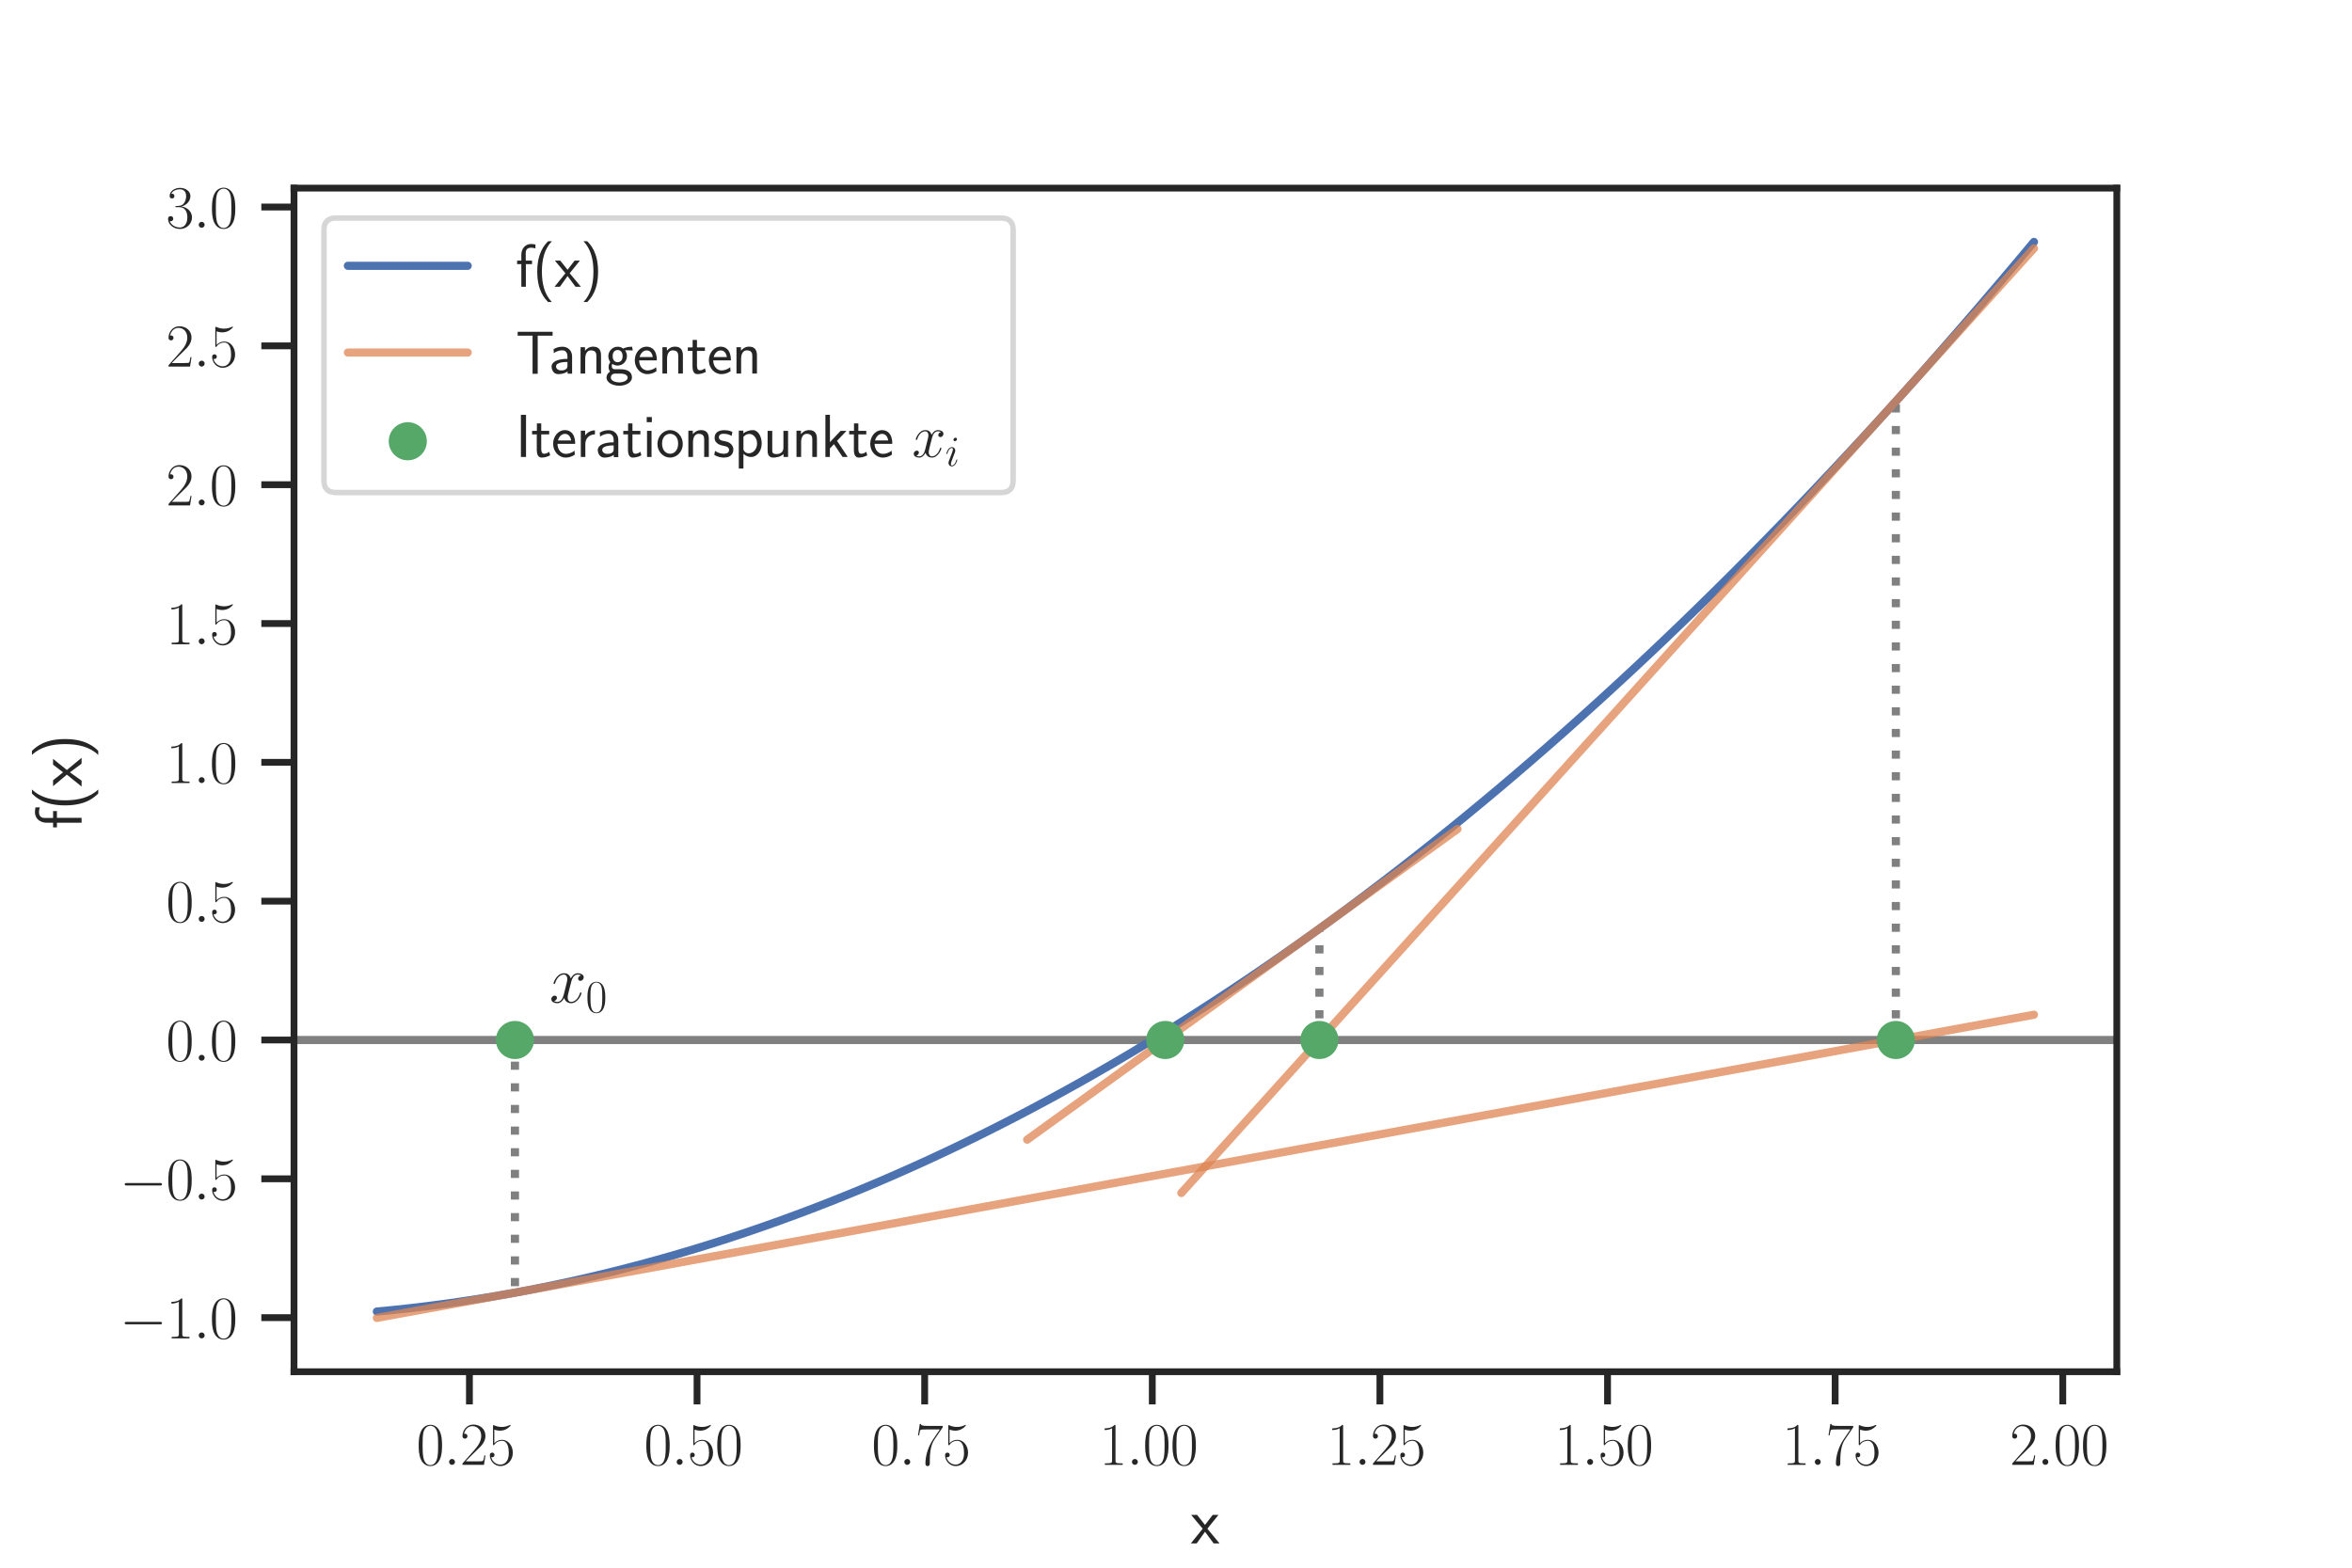 <?xml version="1.0" encoding="utf-8" standalone="no"?>
<!DOCTYPE svg PUBLIC "-//W3C//DTD SVG 1.1//EN"
  "http://www.w3.org/Graphics/SVG/1.1/DTD/svg11.dtd">
<svg height="288pt" version="1.1" viewBox="0 0 432 288" width="432pt" xmlns="http://www.w3.org/2000/svg" xmlns:xlink="http://www.w3.org/1999/xlink">
 <defs>
  <style type="text/css">*{stroke-linecap:butt;stroke-linejoin:round;}</style>
 </defs>
 <g id="figure_1">
  <g id="patch_1">
   <path d="M 0 288 
L 432 288 
L 432 0 
L 0 0 
z
" style="fill:#ffffff;"/>
  </g>
  <g id="axes_1">
   <g id="patch_2">
    <path d="M 54 252 
L 388.8 252 
L 388.8 34.56 
L 54 34.56 
z
" style="fill:#ffffff;"/>
   </g>
   <g id="LineCollection_1">
    <path clip-path="url(#pfc3100a37d)" d="M 94.582 191.057 
L 94.582 237.475 
" style="fill:none;stroke:#808080;stroke-dasharray:1.5,2.475;stroke-dashoffset:0;stroke-width:1.5;"/>
   </g>
   <g id="LineCollection_2">
    <path clip-path="url(#pfc3100a37d)" d="M 348.218 191.057 
L 348.218 73.725 
" style="fill:none;stroke:#808080;stroke-dasharray:1.5,2.475;stroke-dashoffset:0;stroke-width:1.5;"/>
   </g>
   <g id="LineCollection_3">
    <path clip-path="url(#pfc3100a37d)" d="M 242.342 191.057 
L 242.342 170.612 
" style="fill:none;stroke:#808080;stroke-dasharray:1.5,2.475;stroke-dashoffset:0;stroke-width:1.5;"/>
   </g>
   <g id="line2d_1">
    <path clip-path="url(#pfc3100a37d)" d="M 54 191.057 
L 388.8 191.057 
" style="fill:none;stroke:#808080;stroke-linecap:round;stroke-width:1.5;"/>
   </g>
   <g id="matplotlib.axis_1">
    <g id="xtick_1">
     <g id="line2d_2">
      <defs>
       <path d="M 0 0 
L 0 6 
" id="m090f554e8c" style="stroke:#262626;stroke-width:1.25;"/>
      </defs>
      <g>
       <use style="fill:#262626;stroke:#262626;stroke-width:1.25;" x="86.22" xlink:href="#m090f554e8c" y="252"/>
      </g>
     </g>
     <g id="text_1">
      <!-- $\mathdefault{0.25}$ -->
      <g style="fill:#262626;" transform="translate(76.479 269.11)scale(0.11 -0.11)">
       <defs>
        <path d="M 2688 2025 
C 2688 2416 2682 3080 2413 3591 
C 2176 4039 1798 4198 1466 4198 
C 1158 4198 768 4058 525 3597 
C 269 3118 243 2524 243 2025 
C 243 1661 250 1106 448 619 
C 723 -39 1216 -128 1466 -128 
C 1760 -128 2208 -7 2470 600 
C 2662 1042 2688 1559 2688 2025 
z
M 1466 -26 
C 1056 -26 813 325 723 812 
C 653 1188 653 1738 653 2096 
C 653 2588 653 2997 736 3387 
C 858 3929 1216 4096 1466 4096 
C 1728 4096 2067 3923 2189 3400 
C 2272 3036 2278 2607 2278 2096 
C 2278 1680 2278 1169 2202 792 
C 2067 95 1690 -26 1466 -26 
z
" id="CMR17-30" transform="scale(0.016)"/>
        <path d="M 1178 307 
C 1178 492 1024 619 870 619 
C 685 619 557 466 557 313 
C 557 128 710 0 864 0 
C 1050 0 1178 153 1178 307 
z
" id="CMMI12-3a" transform="scale(0.016)"/>
        <path d="M 2669 989 
L 2554 989 
C 2490 536 2438 459 2413 420 
C 2381 369 1920 369 1830 369 
L 602 369 
C 832 619 1280 1072 1824 1597 
C 2214 1967 2669 2402 2669 3035 
C 2669 3790 2067 4224 1395 4224 
C 691 4224 262 3604 262 3030 
C 262 2780 448 2748 525 2748 
C 589 2748 781 2787 781 3010 
C 781 3207 614 3264 525 3264 
C 486 3264 448 3258 422 3245 
C 544 3790 915 4058 1306 4058 
C 1862 4058 2227 3617 2227 3035 
C 2227 2479 1901 2000 1536 1584 
L 262 146 
L 262 0 
L 2515 0 
L 2669 989 
z
" id="CMR17-32" transform="scale(0.016)"/>
        <path d="M 730 3692 
C 794 3666 1056 3584 1325 3584 
C 1920 3584 2246 3911 2432 4100 
C 2432 4157 2432 4192 2394 4192 
C 2387 4192 2374 4192 2323 4163 
C 2099 4058 1837 3973 1517 3973 
C 1325 3973 1037 3999 723 4139 
C 653 4171 640 4171 634 4171 
C 602 4171 595 4164 595 4037 
L 595 2203 
C 595 2089 595 2057 659 2057 
C 691 2057 704 2070 736 2114 
C 941 2401 1222 2522 1542 2522 
C 1766 2522 2246 2382 2246 1289 
C 2246 1085 2246 715 2054 421 
C 1894 159 1645 25 1370 25 
C 947 25 518 320 403 814 
C 429 807 480 795 506 795 
C 589 795 749 840 749 1038 
C 749 1210 627 1280 506 1280 
C 358 1280 262 1190 262 1011 
C 262 454 704 -128 1382 -128 
C 2042 -128 2669 440 2669 1264 
C 2669 2030 2170 2624 1549 2624 
C 1222 2624 947 2503 730 2274 
L 730 3692 
z
" id="CMR17-35" transform="scale(0.016)"/>
       </defs>
       <use transform="scale(0.996)" xlink:href="#CMR17-30"/>
       <use transform="translate(45.69 0)scale(0.996)" xlink:href="#CMMI12-3a"/>
       <use transform="translate(72.788 0)scale(0.996)" xlink:href="#CMR17-32"/>
       <use transform="translate(118.478 0)scale(0.996)" xlink:href="#CMR17-35"/>
      </g>
     </g>
    </g>
    <g id="xtick_2">
     <g id="line2d_3">
      <g>
       <use style="fill:#262626;stroke:#262626;stroke-width:1.25;" x="128.028" xlink:href="#m090f554e8c" y="252"/>
      </g>
     </g>
     <g id="text_2">
      <!-- $\mathdefault{0.50}$ -->
      <g style="fill:#262626;" transform="translate(118.287 269.11)scale(0.11 -0.11)">
       <use transform="scale(0.996)" xlink:href="#CMR17-30"/>
       <use transform="translate(45.69 0)scale(0.996)" xlink:href="#CMMI12-3a"/>
       <use transform="translate(72.788 0)scale(0.996)" xlink:href="#CMR17-35"/>
       <use transform="translate(118.478 0)scale(0.996)" xlink:href="#CMR17-30"/>
      </g>
     </g>
    </g>
    <g id="xtick_3">
     <g id="line2d_4">
      <g>
       <use style="fill:#262626;stroke:#262626;stroke-width:1.25;" x="169.837" xlink:href="#m090f554e8c" y="252"/>
      </g>
     </g>
     <g id="text_3">
      <!-- $\mathdefault{0.75}$ -->
      <g style="fill:#262626;" transform="translate(160.095 269.11)scale(0.11 -0.11)">
       <defs>
        <path d="M 2886 3941 
L 2886 4081 
L 1382 4081 
C 634 4081 621 4165 595 4288 
L 480 4288 
L 294 3094 
L 410 3094 
C 429 3215 474 3540 550 3661 
C 589 3712 1062 3712 1171 3712 
L 2579 3712 
L 1869 2661 
C 1395 1954 1069 999 1069 165 
C 1069 89 1069 -128 1299 -128 
C 1530 -128 1530 89 1530 171 
L 1530 465 
C 1530 1508 1709 2196 2003 2636 
L 2886 3941 
z
" id="CMR17-37" transform="scale(0.016)"/>
       </defs>
       <use transform="scale(0.996)" xlink:href="#CMR17-30"/>
       <use transform="translate(45.69 0)scale(0.996)" xlink:href="#CMMI12-3a"/>
       <use transform="translate(72.788 0)scale(0.996)" xlink:href="#CMR17-37"/>
       <use transform="translate(118.478 0)scale(0.996)" xlink:href="#CMR17-35"/>
      </g>
     </g>
    </g>
    <g id="xtick_4">
     <g id="line2d_5">
      <g>
       <use style="fill:#262626;stroke:#262626;stroke-width:1.25;" x="211.645" xlink:href="#m090f554e8c" y="252"/>
      </g>
     </g>
     <g id="text_4">
      <!-- $\mathdefault{1.00}$ -->
      <g style="fill:#262626;" transform="translate(201.903 269.11)scale(0.11 -0.11)">
       <defs>
        <path d="M 1702 4058 
C 1702 4192 1696 4192 1606 4192 
C 1357 3916 979 3827 621 3827 
C 602 3827 570 3827 563 3808 
C 557 3795 557 3782 557 3648 
C 755 3648 1088 3686 1344 3839 
L 1344 461 
C 1344 236 1331 160 781 160 
L 589 160 
L 589 0 
C 896 0 1216 0 1523 0 
C 1830 0 2150 0 2458 0 
L 2458 160 
L 2266 160 
C 1715 160 1702 230 1702 458 
L 1702 4058 
z
" id="CMR17-31" transform="scale(0.016)"/>
       </defs>
       <use transform="scale(0.996)" xlink:href="#CMR17-31"/>
       <use transform="translate(45.69 0)scale(0.996)" xlink:href="#CMMI12-3a"/>
       <use transform="translate(72.788 0)scale(0.996)" xlink:href="#CMR17-30"/>
       <use transform="translate(118.478 0)scale(0.996)" xlink:href="#CMR17-30"/>
      </g>
     </g>
    </g>
    <g id="xtick_5">
     <g id="line2d_6">
      <g>
       <use style="fill:#262626;stroke:#262626;stroke-width:1.25;" x="253.453" xlink:href="#m090f554e8c" y="252"/>
      </g>
     </g>
     <g id="text_5">
      <!-- $\mathdefault{1.25}$ -->
      <g style="fill:#262626;" transform="translate(243.712 269.11)scale(0.11 -0.11)">
       <use transform="scale(0.996)" xlink:href="#CMR17-31"/>
       <use transform="translate(45.69 0)scale(0.996)" xlink:href="#CMMI12-3a"/>
       <use transform="translate(72.788 0)scale(0.996)" xlink:href="#CMR17-32"/>
       <use transform="translate(118.478 0)scale(0.996)" xlink:href="#CMR17-35"/>
      </g>
     </g>
    </g>
    <g id="xtick_6">
     <g id="line2d_7">
      <g>
       <use style="fill:#262626;stroke:#262626;stroke-width:1.25;" x="295.261" xlink:href="#m090f554e8c" y="252"/>
      </g>
     </g>
     <g id="text_6">
      <!-- $\mathdefault{1.50}$ -->
      <g style="fill:#262626;" transform="translate(285.52 269.11)scale(0.11 -0.11)">
       <use transform="scale(0.996)" xlink:href="#CMR17-31"/>
       <use transform="translate(45.69 0)scale(0.996)" xlink:href="#CMMI12-3a"/>
       <use transform="translate(72.788 0)scale(0.996)" xlink:href="#CMR17-35"/>
       <use transform="translate(118.478 0)scale(0.996)" xlink:href="#CMR17-30"/>
      </g>
     </g>
    </g>
    <g id="xtick_7">
     <g id="line2d_8">
      <g>
       <use style="fill:#262626;stroke:#262626;stroke-width:1.25;" x="337.069" xlink:href="#m090f554e8c" y="252"/>
      </g>
     </g>
     <g id="text_7">
      <!-- $\mathdefault{1.75}$ -->
      <g style="fill:#262626;" transform="translate(327.328 269.11)scale(0.11 -0.11)">
       <use transform="scale(0.996)" xlink:href="#CMR17-31"/>
       <use transform="translate(45.69 0)scale(0.996)" xlink:href="#CMMI12-3a"/>
       <use transform="translate(72.788 0)scale(0.996)" xlink:href="#CMR17-37"/>
       <use transform="translate(118.478 0)scale(0.996)" xlink:href="#CMR17-35"/>
      </g>
     </g>
    </g>
    <g id="xtick_8">
     <g id="line2d_9">
      <g>
       <use style="fill:#262626;stroke:#262626;stroke-width:1.25;" x="378.878" xlink:href="#m090f554e8c" y="252"/>
      </g>
     </g>
     <g id="text_8">
      <!-- $\mathdefault{2.00}$ -->
      <g style="fill:#262626;" transform="translate(369.136 269.11)scale(0.11 -0.11)">
       <use transform="scale(0.996)" xlink:href="#CMR17-32"/>
       <use transform="translate(45.69 0)scale(0.996)" xlink:href="#CMMI12-3a"/>
       <use transform="translate(72.788 0)scale(0.996)" xlink:href="#CMR17-30"/>
       <use transform="translate(118.478 0)scale(0.996)" xlink:href="#CMR17-30"/>
      </g>
     </g>
    </g>
    <g id="text_9">
     <!-- x -->
     <g style="fill:#262626;" transform="translate(218.723 283.543)scale(0.12 -0.12)">
      <defs>
       <path d="M 1587 1414 
L 2656 2739 
L 2099 2739 
L 1363 1777 
L 602 2739 
L 32 2739 
L 1139 1414 
L 0 0 
L 563 0 
L 1363 1121 
L 2195 0 
L 2758 0 
L 1587 1414 
z
" id="CMSS17-78" transform="scale(0.016)"/>
      </defs>
      <use transform="scale(0.996)" xlink:href="#CMSS17-78"/>
     </g>
    </g>
   </g>
   <g id="matplotlib.axis_2">
    <g id="ytick_1">
     <g id="line2d_10">
      <defs>
       <path d="M 0 0 
L -6 0 
" id="m3a5ec648e0" style="stroke:#262626;stroke-width:1.25;"/>
      </defs>
      <g>
       <use style="fill:#262626;stroke:#262626;stroke-width:1.25;" x="54" xlink:href="#m3a5ec648e0" y="242.065"/>
      </g>
     </g>
     <g id="text_10">
      <!-- $\mathdefault{−1.0}$ -->
      <g style="fill:#262626;" transform="translate(21.973 245.871)scale(0.11 -0.11)">
       <defs>
        <path d="M 4218 1472 
C 4326 1472 4442 1472 4442 1600 
C 4442 1728 4326 1728 4218 1728 
L 755 1728 
C 646 1728 531 1728 531 1600 
C 531 1472 646 1472 755 1472 
L 4218 1472 
z
" id="CMSY10-0" transform="scale(0.016)"/>
       </defs>
       <use transform="scale(0.996)" xlink:href="#CMSY10-0"/>
       <use transform="translate(77.487 0)scale(0.996)" xlink:href="#CMR17-31"/>
       <use transform="translate(123.178 0)scale(0.996)" xlink:href="#CMMI12-3a"/>
       <use transform="translate(150.275 0)scale(0.996)" xlink:href="#CMR17-30"/>
      </g>
     </g>
    </g>
    <g id="ytick_2">
     <g id="line2d_11">
      <g>
       <use style="fill:#262626;stroke:#262626;stroke-width:1.25;" x="54" xlink:href="#m3a5ec648e0" y="216.561"/>
      </g>
     </g>
     <g id="text_11">
      <!-- $\mathdefault{−0.5}$ -->
      <g style="fill:#262626;" transform="translate(21.973 220.367)scale(0.11 -0.11)">
       <use transform="scale(0.996)" xlink:href="#CMSY10-0"/>
       <use transform="translate(77.487 0)scale(0.996)" xlink:href="#CMR17-30"/>
       <use transform="translate(123.178 0)scale(0.996)" xlink:href="#CMMI12-3a"/>
       <use transform="translate(150.275 0)scale(0.996)" xlink:href="#CMR17-35"/>
      </g>
     </g>
    </g>
    <g id="ytick_3">
     <g id="line2d_12">
      <g>
       <use style="fill:#262626;stroke:#262626;stroke-width:1.25;" x="54" xlink:href="#m3a5ec648e0" y="191.057"/>
      </g>
     </g>
     <g id="text_12">
      <!-- $\mathdefault{0.0}$ -->
      <g style="fill:#262626;" transform="translate(30.497 194.863)scale(0.11 -0.11)">
       <use transform="scale(0.996)" xlink:href="#CMR17-30"/>
       <use transform="translate(45.69 0)scale(0.996)" xlink:href="#CMMI12-3a"/>
       <use transform="translate(72.788 0)scale(0.996)" xlink:href="#CMR17-30"/>
      </g>
     </g>
    </g>
    <g id="ytick_4">
     <g id="line2d_13">
      <g>
       <use style="fill:#262626;stroke:#262626;stroke-width:1.25;" x="54" xlink:href="#m3a5ec648e0" y="165.554"/>
      </g>
     </g>
     <g id="text_13">
      <!-- $\mathdefault{0.5}$ -->
      <g style="fill:#262626;" transform="translate(30.497 169.359)scale(0.11 -0.11)">
       <use transform="scale(0.996)" xlink:href="#CMR17-30"/>
       <use transform="translate(45.69 0)scale(0.996)" xlink:href="#CMMI12-3a"/>
       <use transform="translate(72.788 0)scale(0.996)" xlink:href="#CMR17-35"/>
      </g>
     </g>
    </g>
    <g id="ytick_5">
     <g id="line2d_14">
      <g>
       <use style="fill:#262626;stroke:#262626;stroke-width:1.25;" x="54" xlink:href="#m3a5ec648e0" y="140.05"/>
      </g>
     </g>
     <g id="text_14">
      <!-- $\mathdefault{1.0}$ -->
      <g style="fill:#262626;" transform="translate(30.497 143.855)scale(0.11 -0.11)">
       <use transform="scale(0.996)" xlink:href="#CMR17-31"/>
       <use transform="translate(45.69 0)scale(0.996)" xlink:href="#CMMI12-3a"/>
       <use transform="translate(72.788 0)scale(0.996)" xlink:href="#CMR17-30"/>
      </g>
     </g>
    </g>
    <g id="ytick_6">
     <g id="line2d_15">
      <g>
       <use style="fill:#262626;stroke:#262626;stroke-width:1.25;" x="54" xlink:href="#m3a5ec648e0" y="114.546"/>
      </g>
     </g>
     <g id="text_15">
      <!-- $\mathdefault{1.5}$ -->
      <g style="fill:#262626;" transform="translate(30.497 118.351)scale(0.11 -0.11)">
       <use transform="scale(0.996)" xlink:href="#CMR17-31"/>
       <use transform="translate(45.69 0)scale(0.996)" xlink:href="#CMMI12-3a"/>
       <use transform="translate(72.788 0)scale(0.996)" xlink:href="#CMR17-35"/>
      </g>
     </g>
    </g>
    <g id="ytick_7">
     <g id="line2d_16">
      <g>
       <use style="fill:#262626;stroke:#262626;stroke-width:1.25;" x="54" xlink:href="#m3a5ec648e0" y="89.042"/>
      </g>
     </g>
     <g id="text_16">
      <!-- $\mathdefault{2.0}$ -->
      <g style="fill:#262626;" transform="translate(30.497 92.847)scale(0.11 -0.11)">
       <use transform="scale(0.996)" xlink:href="#CMR17-32"/>
       <use transform="translate(45.69 0)scale(0.996)" xlink:href="#CMMI12-3a"/>
       <use transform="translate(72.788 0)scale(0.996)" xlink:href="#CMR17-30"/>
      </g>
     </g>
    </g>
    <g id="ytick_8">
     <g id="line2d_17">
      <g>
       <use style="fill:#262626;stroke:#262626;stroke-width:1.25;" x="54" xlink:href="#m3a5ec648e0" y="63.538"/>
      </g>
     </g>
     <g id="text_17">
      <!-- $\mathdefault{2.5}$ -->
      <g style="fill:#262626;" transform="translate(30.497 67.343)scale(0.11 -0.11)">
       <use transform="scale(0.996)" xlink:href="#CMR17-32"/>
       <use transform="translate(45.69 0)scale(0.996)" xlink:href="#CMMI12-3a"/>
       <use transform="translate(72.788 0)scale(0.996)" xlink:href="#CMR17-35"/>
      </g>
     </g>
    </g>
    <g id="ytick_9">
     <g id="line2d_18">
      <g>
       <use style="fill:#262626;stroke:#262626;stroke-width:1.25;" x="54" xlink:href="#m3a5ec648e0" y="38.034"/>
      </g>
     </g>
     <g id="text_18">
      <!-- $\mathdefault{3.0}$ -->
      <g style="fill:#262626;" transform="translate(30.497 41.839)scale(0.11 -0.11)">
       <defs>
        <path d="M 1414 2157 
C 1984 2157 2234 1662 2234 1090 
C 2234 320 1824 25 1453 25 
C 1114 25 563 194 390 693 
C 422 680 454 680 486 680 
C 640 680 755 782 755 948 
C 755 1133 614 1216 486 1216 
C 378 1216 211 1165 211 926 
C 211 335 787 -128 1466 -128 
C 2176 -128 2720 430 2720 1085 
C 2720 1707 2208 2157 1600 2227 
C 2086 2328 2554 2756 2554 3329 
C 2554 3820 2048 4179 1472 4179 
C 890 4179 378 3829 378 3329 
C 378 3110 544 3072 627 3072 
C 762 3072 877 3155 877 3321 
C 877 3486 762 3569 627 3569 
C 602 3569 570 3569 544 3557 
C 730 3959 1235 4032 1459 4032 
C 1683 4032 2106 3925 2106 3320 
C 2106 3143 2080 2828 1862 2550 
C 1670 2304 1453 2304 1242 2284 
C 1210 2284 1062 2269 1037 2269 
C 992 2263 966 2257 966 2208 
C 966 2163 973 2157 1101 2157 
L 1414 2157 
z
" id="CMR17-33" transform="scale(0.016)"/>
       </defs>
       <use transform="scale(0.996)" xlink:href="#CMR17-33"/>
       <use transform="translate(45.69 0)scale(0.996)" xlink:href="#CMMI12-3a"/>
       <use transform="translate(72.788 0)scale(0.996)" xlink:href="#CMR17-30"/>
      </g>
     </g>
    </g>
    <g id="text_19">
     <!-- f(x) -->
     <g style="fill:#262626;" transform="translate(14.985 152.298)rotate(-90)scale(0.12 -0.12)">
      <defs>
       <path d="M 1075 2368 
L 1722 2368 
L 1722 2737 
L 1062 2737 
L 1062 3559 
C 1062 4014 1408 4092 1606 4092 
C 1670 4092 1850 4092 2080 4009 
L 2080 4429 
C 1933 4461 1754 4480 1613 4480 
C 1018 4480 602 3993 602 3359 
L 602 2737 
L 160 2737 
L 160 2368 
L 602 2368 
L 602 0 
L 1075 0 
L 1075 2368 
z
" id="CMSS17-66" transform="scale(0.016)"/>
       <path d="M 1613 4768 
C 1267 4417 474 3601 474 1588 
C 474 -433 1267 -1243 1613 -1600 
L 2003 -1600 
C 1216 -784 960 357 960 1581 
C 960 2798 1203 3946 2003 4768 
L 1613 4768 
z
" id="CMSS17-28" transform="scale(0.016)"/>
       <path d="M 723 -1600 
C 1069 -1249 1862 -433 1862 1581 
C 1862 3601 1069 4411 723 4768 
L 333 4768 
C 1120 3952 1376 2811 1376 1588 
C 1376 370 1133 -778 333 -1600 
L 723 -1600 
z
" id="CMSS17-29" transform="scale(0.016)"/>
      </defs>
      <use transform="scale(0.996)" xlink:href="#CMSS17-66"/>
      <use transform="translate(28.627 0)scale(0.996)" xlink:href="#CMSS17-28"/>
      <use transform="translate(65.061 0)scale(0.996)" xlink:href="#CMSS17-78"/>
      <use transform="translate(108.061 0)scale(0.996)" xlink:href="#CMSS17-29"/>
     </g>
    </g>
   </g>
   <g id="line2d_19">
    <path clip-path="url(#pfc3100a37d)" d="M 69.218 240.943 
L 72.293 240.648 
L 75.367 240.318 
L 78.441 239.953 
L 81.516 239.554 
L 84.59 239.121 
L 87.664 238.653 
L 90.739 238.151 
L 93.813 237.614 
L 96.888 237.043 
L 99.962 236.437 
L 103.036 235.797 
L 106.111 235.122 
L 109.185 234.413 
L 112.26 233.67 
L 115.334 232.891 
L 118.408 232.079 
L 121.483 231.232 
L 124.557 230.35 
L 127.631 229.434 
L 130.706 228.484 
L 133.78 227.499 
L 136.855 226.479 
L 139.929 225.425 
L 143.003 224.337 
L 146.078 223.214 
L 149.152 222.057 
L 152.226 220.865 
L 155.301 219.638 
L 158.375 218.378 
L 161.45 217.082 
L 164.524 215.753 
L 167.598 214.388 
L 170.673 212.99 
L 173.747 211.556 
L 176.821 210.089 
L 179.896 208.587 
L 182.97 207.05 
L 186.045 205.479 
L 189.119 203.873 
L 192.193 202.233 
L 195.268 200.559 
L 198.342 198.85 
L 201.417 197.106 
L 204.491 195.328 
L 207.565 193.516 
L 210.64 191.669 
L 213.714 189.787 
L 216.788 187.871 
L 219.863 185.921 
L 222.937 183.936 
L 226.012 181.917 
L 229.086 179.863 
L 232.16 177.775 
L 235.235 175.652 
L 238.309 173.495 
L 241.383 171.303 
L 244.458 169.077 
L 247.532 166.816 
L 250.607 164.521 
L 253.681 162.192 
L 256.755 159.827 
L 259.83 157.429 
L 262.904 154.996 
L 265.979 152.528 
L 269.053 150.026 
L 272.127 147.49 
L 275.202 144.919 
L 278.276 142.313 
L 281.35 139.673 
L 284.425 136.999 
L 287.499 134.29 
L 290.574 131.547 
L 293.648 128.769 
L 296.722 125.957 
L 299.797 123.11 
L 302.871 120.229 
L 305.945 117.313 
L 309.02 114.363 
L 312.094 111.378 
L 315.169 108.359 
L 318.243 105.305 
L 321.317 102.217 
L 324.392 99.094 
L 327.466 95.937 
L 330.54 92.746 
L 333.615 89.52 
L 336.689 86.259 
L 339.764 82.964 
L 342.838 79.635 
L 345.912 76.271 
L 348.987 72.872 
L 352.061 69.439 
L 355.136 65.972 
L 358.21 62.47 
L 361.284 58.934 
L 364.359 55.363 
L 367.433 51.758 
L 370.507 48.118 
L 373.582 44.444 
" style="fill:none;stroke:#4c72b0;stroke-linecap:round;stroke-width:1.5;"/>
   </g>
   <g id="line2d_20">
    <path clip-path="url(#pfc3100a37d)" d="M 69.218 242.116 
L 373.582 186.416 
" style="fill:none;stroke:#dd8452;stroke-linecap:round;stroke-opacity:0.75;stroke-width:1.5;"/>
   </g>
   <g id="line2d_21">
    <path clip-path="url(#pfc3100a37d)" d="M 216.979 219.166 
L 373.582 45.617 
" style="fill:none;stroke:#dd8452;stroke-linecap:round;stroke-opacity:0.75;stroke-width:1.5;"/>
   </g>
   <g id="line2d_22">
    <path clip-path="url(#pfc3100a37d)" d="M 188.662 209.37 
L 267.706 152.3 
" style="fill:none;stroke:#dd8452;stroke-linecap:round;stroke-opacity:0.75;stroke-width:1.5;"/>
   </g>
   <g id="patch_3">
    <path d="M 54 252 
L 54 34.56 
" style="fill:none;stroke:#262626;stroke-linecap:square;stroke-linejoin:miter;stroke-width:1.25;"/>
   </g>
   <g id="patch_4">
    <path d="M 388.8 252 
L 388.8 34.56 
" style="fill:none;stroke:#262626;stroke-linecap:square;stroke-linejoin:miter;stroke-width:1.25;"/>
   </g>
   <g id="patch_5">
    <path d="M 54 252 
L 388.8 252 
" style="fill:none;stroke:#262626;stroke-linecap:square;stroke-linejoin:miter;stroke-width:1.25;"/>
   </g>
   <g id="patch_6">
    <path d="M 54 34.56 
L 388.8 34.56 
" style="fill:none;stroke:#262626;stroke-linecap:square;stroke-linejoin:miter;stroke-width:1.25;"/>
   </g>
   <g id="PathCollection_1">
    <defs>
     <path d="M 0 3 
C 0.796 3 1.559 2.684 2.121 2.121 
C 2.684 1.559 3 0.796 3 0 
C 3 -0.796 2.684 -1.559 2.121 -2.121 
C 1.559 -2.684 0.796 -3 0 -3 
C -0.796 -3 -1.559 -2.684 -2.121 -2.121 
C -2.684 -1.559 -3 -0.796 -3 0 
C -3 0.796 -2.684 1.559 -2.121 2.121 
C -1.559 2.684 -0.796 3 0 3 
z
" id="m62e11eff4b" style="stroke:#55a868;"/>
    </defs>
    <g clip-path="url(#pfc3100a37d)">
     <use style="fill:#55a868;stroke:#55a868;" x="94.582" xlink:href="#m62e11eff4b" y="191.057"/>
    </g>
   </g>
   <g id="PathCollection_2">
    <g clip-path="url(#pfc3100a37d)">
     <use style="fill:#55a868;stroke:#55a868;" x="348.218" xlink:href="#m62e11eff4b" y="191.057"/>
    </g>
   </g>
   <g id="PathCollection_3">
    <g clip-path="url(#pfc3100a37d)">
     <use style="fill:#55a868;stroke:#55a868;" x="242.342" xlink:href="#m62e11eff4b" y="191.057"/>
    </g>
   </g>
   <g id="PathCollection_4">
    <g clip-path="url(#pfc3100a37d)">
     <use style="fill:#55a868;stroke:#55a868;" x="214.025" xlink:href="#m62e11eff4b" y="191.057"/>
    </g>
   </g>
   <g id="text_20">
    <!-- $x_0$ -->
    <g style="fill:#262626;" transform="translate(100.923 184.18)scale(0.12 -0.12)">
     <defs>
      <path d="M 3034 2606 
C 2829 2567 2752 2414 2752 2293 
C 2752 2139 2874 2088 2963 2088 
C 3155 2088 3290 2254 3290 2427 
C 3290 2695 2982 2816 2714 2816 
C 2323 2816 2106 2433 2048 2312 
C 1901 2816 1504 2816 1389 2816 
C 736 2816 390 1980 390 1839 
C 390 1814 416 1782 461 1782 
C 512 1782 525 1820 538 1846 
C 755 2555 1184 2689 1370 2689 
C 1658 2689 1715 2420 1715 2267 
C 1715 2127 1677 1980 1600 1673 
L 1382 798 
C 1286 415 1101 64 762 64 
C 730 64 570 64 435 147 
C 666 192 717 383 717 460 
C 717 588 621 664 499 664 
C 346 664 179 530 179 326 
C 179 57 480 -64 755 -64 
C 1062 -64 1280 179 1414 441 
C 1517 64 1837 -64 2074 -64 
C 2726 -64 3072 773 3072 913 
C 3072 945 3046 971 3008 971 
C 2950 971 2944 939 2925 888 
C 2752 326 2381 64 2093 64 
C 1869 64 1747 230 1747 492 
C 1747 632 1773 734 1875 1156 
L 2099 2024 
C 2195 2408 2413 2689 2707 2689 
C 2720 2689 2899 2689 3034 2606 
z
" id="CMMI12-78" transform="scale(0.016)"/>
     </defs>
     <use transform="scale(0.996)" xlink:href="#CMMI12-78"/>
     <use transform="translate(55.434 -14.944)scale(0.697)" xlink:href="#CMR17-30"/>
    </g>
   </g>
   <g id="legend_1">
    <g id="patch_7">
     <path d="M 61.7 90.481 
L 183.89 90.481 
Q 186.09 90.481 186.09 88.281 
L 186.09 42.26 
Q 186.09 40.06 183.89 40.06 
L 61.7 40.06 
Q 59.5 40.06 59.5 42.26 
L 59.5 88.281 
Q 59.5 90.481 61.7 90.481 
z
" style="fill:#ffffff;opacity:0.8;stroke:#cccccc;stroke-linejoin:miter;"/>
    </g>
    <g id="line2d_23">
     <path d="M 63.9 48.829 
L 85.9 48.829 
" style="fill:none;stroke:#4c72b0;stroke-linecap:round;stroke-width:1.5;"/>
    </g>
    <g id="line2d_24"/>
    <g id="text_21">
     <!-- f(x) -->
     <g style="fill:#262626;" transform="translate(94.7 52.679)scale(0.11 -0.11)">
      <use transform="scale(0.996)" xlink:href="#CMSS17-66"/>
      <use transform="translate(28.627 0)scale(0.996)" xlink:href="#CMSS17-28"/>
      <use transform="translate(65.061 0)scale(0.996)" xlink:href="#CMSS17-78"/>
      <use transform="translate(108.061 0)scale(0.996)" xlink:href="#CMSS17-29"/>
     </g>
    </g>
    <g id="line2d_25">
     <path d="M 63.9 64.769 
L 85.9 64.769 
" style="fill:none;stroke:#dd8452;stroke-linecap:round;stroke-opacity:0.75;stroke-width:1.5;"/>
    </g>
    <g id="line2d_26"/>
    <g id="text_22">
     <!-- Tangenten -->
     <g style="fill:#262626;" transform="translate(94.7 68.619)scale(0.11 -0.11)">
      <defs>
       <path d="M 2317 3968 
L 2848 3968 
C 2925 3968 3002 3968 3078 3968 
L 3878 3968 
L 3878 4376 
L 218 4376 
L 218 3968 
L 1018 3968 
C 1094 3968 1171 3968 1248 3968 
L 1779 3968 
L 1779 -32 
L 2317 -32 
L 2317 3968 
z
" id="CMSS17-54" transform="scale(0.016)"/>
       <path d="M 2406 1791 
C 2406 2392 1978 2808 1402 2808 
C 1120 2808 813 2757 461 2553 
L 499 2135 
C 659 2248 934 2432 1395 2432 
C 1722 2432 1920 2180 1920 1782 
L 1920 1536 
C 896 1536 256 1238 256 726 
C 256 461 416 -64 947 -64 
C 1043 -64 1562 -64 1933 217 
L 1933 -19 
L 2406 -19 
L 2406 1791 
z
M 1920 816 
C 1920 701 1920 548 1728 434 
C 1562 325 1350 325 1261 325 
C 941 325 723 511 723 744 
C 723 1211 1722 1211 1920 1211 
L 1920 816 
z
" id="CMSS17-61" transform="scale(0.016)"/>
       <path d="M 2618 1877 
C 2618 2283 2522 2816 1798 2816 
C 1389 2816 1120 2606 941 2389 
L 941 2758 
L 474 2758 
L 474 0 
L 960 0 
L 960 1559 
C 960 1964 1114 2428 1549 2428 
C 2112 2428 2131 2048 2131 1829 
L 2131 0 
L 2618 0 
L 2618 1877 
z
" id="CMSS17-6e" transform="scale(0.016)"/>
       <path d="M 2848 2808 
C 2483 2808 2170 2738 1914 2617 
C 1702 2777 1485 2808 1338 2808 
C 781 2808 358 2349 358 1814 
C 358 1468 550 1207 563 1195 
C 448 1035 384 863 384 672 
C 384 448 474 289 544 200 
C 211 -3 166 -314 166 -435 
C 166 -898 749 -1280 1498 -1280 
C 2253 -1280 2835 -898 2835 -428 
C 2835 448 1856 448 1587 448 
L 1069 448 
C 973 448 717 448 717 791 
C 717 921 774 1004 781 1010 
C 877 940 1075 832 1338 832 
C 1869 832 2310 1278 2310 1827 
C 2310 2132 2170 2355 2112 2432 
L 2131 2432 
C 2150 2432 2419 2432 2515 2432 
C 2720 2432 2739 2429 2918 2419 
L 2848 2808 
z
M 1338 1182 
C 1120 1182 813 1315 813 1823 
C 813 2375 1165 2464 1331 2464 
C 1549 2464 1856 2331 1856 1823 
C 1856 1271 1504 1182 1338 1182 
z
M 1581 -10 
C 1734 -10 2381 -10 2381 -442 
C 2381 -714 1984 -929 1504 -929 
C 1018 -929 621 -720 621 -435 
C 621 -403 621 -10 1062 -10 
L 1581 -10 
z
" id="CMSS17-67" transform="scale(0.016)"/>
       <path d="M 2502 1377 
C 2502 1590 2490 2003 2285 2345 
C 2061 2713 1696 2816 1421 2816 
C 755 2816 192 2188 192 1375 
C 192 582 774 -64 1510 -64 
C 1798 -64 2150 19 2470 248 
C 2470 274 2458 414 2451 420 
C 2451 433 2432 630 2432 656 
C 2125 407 1773 325 1517 325 
C 1107 325 666 667 646 1377 
L 2502 1377 
z
M 698 1728 
C 781 2084 1062 2421 1421 2421 
C 1517 2421 1965 2421 2080 1728 
L 698 1728 
z
" id="CMSS17-65" transform="scale(0.016)"/>
       <path d="M 1069 2368 
L 1901 2368 
L 1901 2737 
L 1069 2737 
L 1069 3520 
L 614 3520 
L 614 2737 
L 109 2737 
L 109 2368 
L 602 2368 
L 602 749 
C 602 384 685 -64 1107 -64 
C 1427 -64 1722 25 2003 172 
L 1901 548 
C 1747 414 1562 337 1363 337 
C 1082 337 1069 696 1069 856 
L 1069 2368 
z
" id="CMSS17-74" transform="scale(0.016)"/>
      </defs>
      <use transform="scale(0.996)" xlink:href="#CMSS17-54"/>
      <use transform="translate(56.012 0)scale(0.996)" xlink:href="#CMSS17-61"/>
      <use transform="translate(100.934 0)scale(0.996)" xlink:href="#CMSS17-6e"/>
      <use transform="translate(149.139 0)scale(0.996)" xlink:href="#CMSS17-67"/>
      <use transform="translate(195.983 0)scale(0.996)" xlink:href="#CMSS17-65"/>
      <use transform="translate(237.622 0)scale(0.996)" xlink:href="#CMSS17-6e"/>
      <use transform="translate(285.826 0)scale(0.996)" xlink:href="#CMSS17-74"/>
      <use transform="translate(319.658 0)scale(0.996)" xlink:href="#CMSS17-65"/>
      <use transform="translate(361.297 0)scale(0.996)" xlink:href="#CMSS17-6e"/>
     </g>
    </g>
    <g id="PathCollection_5">
     <g>
      <use style="fill:#55a868;stroke:#55a868;" x="74.9" xlink:href="#m62e11eff4b" y="81.062"/>
     </g>
    </g>
    <g id="text_23">
     <!-- Iterationspunkte $x_i$ -->
     <g style="fill:#262626;" transform="translate(94.7 83.95)scale(0.11 -0.11)">
      <defs>
       <path d="M 1094 4416 
L 557 4416 
L 557 0 
L 1094 0 
L 1094 4416 
z
" id="CMSS17-49" transform="scale(0.016)"/>
       <path d="M 954 1363 
C 954 1965 1395 2368 1958 2368 
L 1958 2789 
C 1549 2789 1165 2585 934 2253 
L 934 2758 
L 480 2758 
L 480 0 
L 954 0 
L 954 1363 
z
" id="CMSS17-72" transform="scale(0.016)"/>
       <path d="M 979 4183 
L 442 4183 
L 442 3648 
L 979 3648 
L 979 4183 
z
M 947 2739 
L 474 2739 
L 474 0 
L 947 0 
L 947 2739 
z
" id="CMSS17-69" transform="scale(0.016)"/>
       <path d="M 2829 1356 
C 2829 2176 2221 2816 1504 2816 
C 768 2816 173 2157 173 1356 
C 173 544 787 -64 1498 -64 
C 2227 -64 2829 563 2829 1356 
z
M 1504 337 
C 1050 337 659 709 659 1408 
C 659 2151 1114 2427 1498 2427 
C 1914 2427 2342 2126 2342 1408 
C 2342 683 1926 337 1504 337 
z
" id="CMSS17-6f" transform="scale(0.016)"/>
       <path d="M 2061 2627 
C 1683 2807 1389 2807 1197 2807 
C 742 2807 198 2648 198 2003 
C 198 1359 902 1218 1094 1179 
C 1389 1122 1715 1058 1715 740 
C 1715 337 1254 337 1171 337 
C 915 337 563 407 243 638 
L 166 210 
C 531 0 883 -64 1178 -64 
C 1965 -64 2163 416 2163 781 
C 2163 1094 1984 1305 1862 1401 
C 1651 1568 1574 1587 1050 1696 
C 960 1709 646 1779 646 2066 
C 646 2432 1050 2432 1139 2432 
C 1555 2432 1811 2303 1984 2208 
L 2061 2627 
z
" id="CMSS17-73" transform="scale(0.016)"/>
       <path d="M 966 333 
C 1178 129 1466 -5 1773 -5 
C 2368 -5 2880 603 2880 1412 
C 2880 2159 2496 2816 1946 2816 
C 1626 2816 1242 2702 954 2472 
L 954 2765 
L 480 2765 
L 480 -1216 
L 966 -1216 
L 966 333 
z
M 966 2100 
C 1018 2176 1235 2415 1587 2415 
C 2035 2415 2394 1960 2394 1412 
C 2394 787 1958 384 1530 384 
C 1402 384 1267 415 1139 523 
C 966 674 966 768 966 857 
L 966 2100 
z
" id="CMSS17-70" transform="scale(0.016)"/>
       <path d="M 2618 2739 
L 2131 2739 
L 2131 972 
C 2131 498 1786 306 1421 306 
C 998 306 960 447 960 709 
L 960 2739 
L 474 2739 
L 474 678 
C 474 179 646 -64 1088 -64 
C 1306 -64 1798 -13 2144 306 
L 2144 0 
L 2618 0 
L 2618 2739 
z
" id="CMSS17-75" transform="scale(0.016)"/>
       <path d="M 1696 1688 
L 2688 2739 
L 2074 2739 
L 954 1554 
L 954 4416 
L 480 4416 
L 480 0 
L 947 0 
L 947 892 
L 1376 1344 
L 2278 0 
L 2822 0 
L 1696 1688 
z
" id="CMSS17-6b" transform="scale(0.016)"/>
       <path d="M 1811 913 
C 1811 945 1786 971 1747 971 
C 1690 971 1683 952 1651 843 
C 1485 262 1222 64 1011 64 
C 934 64 845 83 845 275 
C 845 447 922 639 992 830 
L 1440 2018 
C 1459 2069 1504 2184 1504 2305 
C 1504 2574 1312 2816 998 2816 
C 410 2816 173 1890 173 1839 
C 173 1814 198 1782 243 1782 
C 301 1782 307 1807 333 1896 
C 486 2428 730 2682 979 2682 
C 1037 2682 1146 2682 1146 2478 
C 1146 2312 1062 2101 1011 1961 
L 563 773 
C 525 671 486 568 486 453 
C 486 166 685 -64 992 -64 
C 1581 -64 1811 869 1811 913 
z
M 1760 4013 
C 1760 4109 1683 4224 1542 4224 
C 1395 4224 1229 4083 1229 3917 
C 1229 3758 1363 3707 1440 3707 
C 1613 3707 1760 3873 1760 4013 
z
" id="CMMI12-69" transform="scale(0.016)"/>
      </defs>
      <use transform="scale(0.996)" xlink:href="#CMSS17-49"/>
      <use transform="translate(25.784 0)scale(0.996)" xlink:href="#CMSS17-74"/>
      <use transform="translate(59.615 0)scale(0.996)" xlink:href="#CMSS17-65"/>
      <use transform="translate(101.254 0)scale(0.996)" xlink:href="#CMSS17-72"/>
      <use transform="translate(133.164 0)scale(0.996)" xlink:href="#CMSS17-61"/>
      <use transform="translate(178.086 0)scale(0.996)" xlink:href="#CMSS17-74"/>
      <use transform="translate(211.918 0)scale(0.996)" xlink:href="#CMSS17-69"/>
      <use transform="translate(234.098 0)scale(0.996)" xlink:href="#CMSS17-6f"/>
      <use transform="translate(280.942 0)scale(0.996)" xlink:href="#CMSS17-6e"/>
      <use transform="translate(329.147 0)scale(0.996)" xlink:href="#CMSS17-73"/>
      <use transform="translate(365.06 0)scale(0.996)" xlink:href="#CMSS17-70"/>
      <use transform="translate(413.265 0)scale(0.996)" xlink:href="#CMSS17-75"/>
      <use transform="translate(461.47 0)scale(0.996)" xlink:href="#CMSS17-6e"/>
      <use transform="translate(509.675 0)scale(0.996)" xlink:href="#CMSS17-6b"/>
      <use transform="translate(555.278 0)scale(0.996)" xlink:href="#CMSS17-74"/>
      <use transform="translate(589.109 0)scale(0.996)" xlink:href="#CMSS17-65"/>
      <use transform="translate(661.977 0)scale(0.996)" xlink:href="#CMMI12-78"/>
      <use transform="translate(717.411 -14.944)scale(0.697)" xlink:href="#CMMI12-69"/>
     </g>
    </g>
   </g>
  </g>
 </g>
 <defs>
  <clipPath id="pfc3100a37d">
   <rect height="217.44" width="334.8" x="54" y="34.56"/>
  </clipPath>
 </defs>
</svg>
